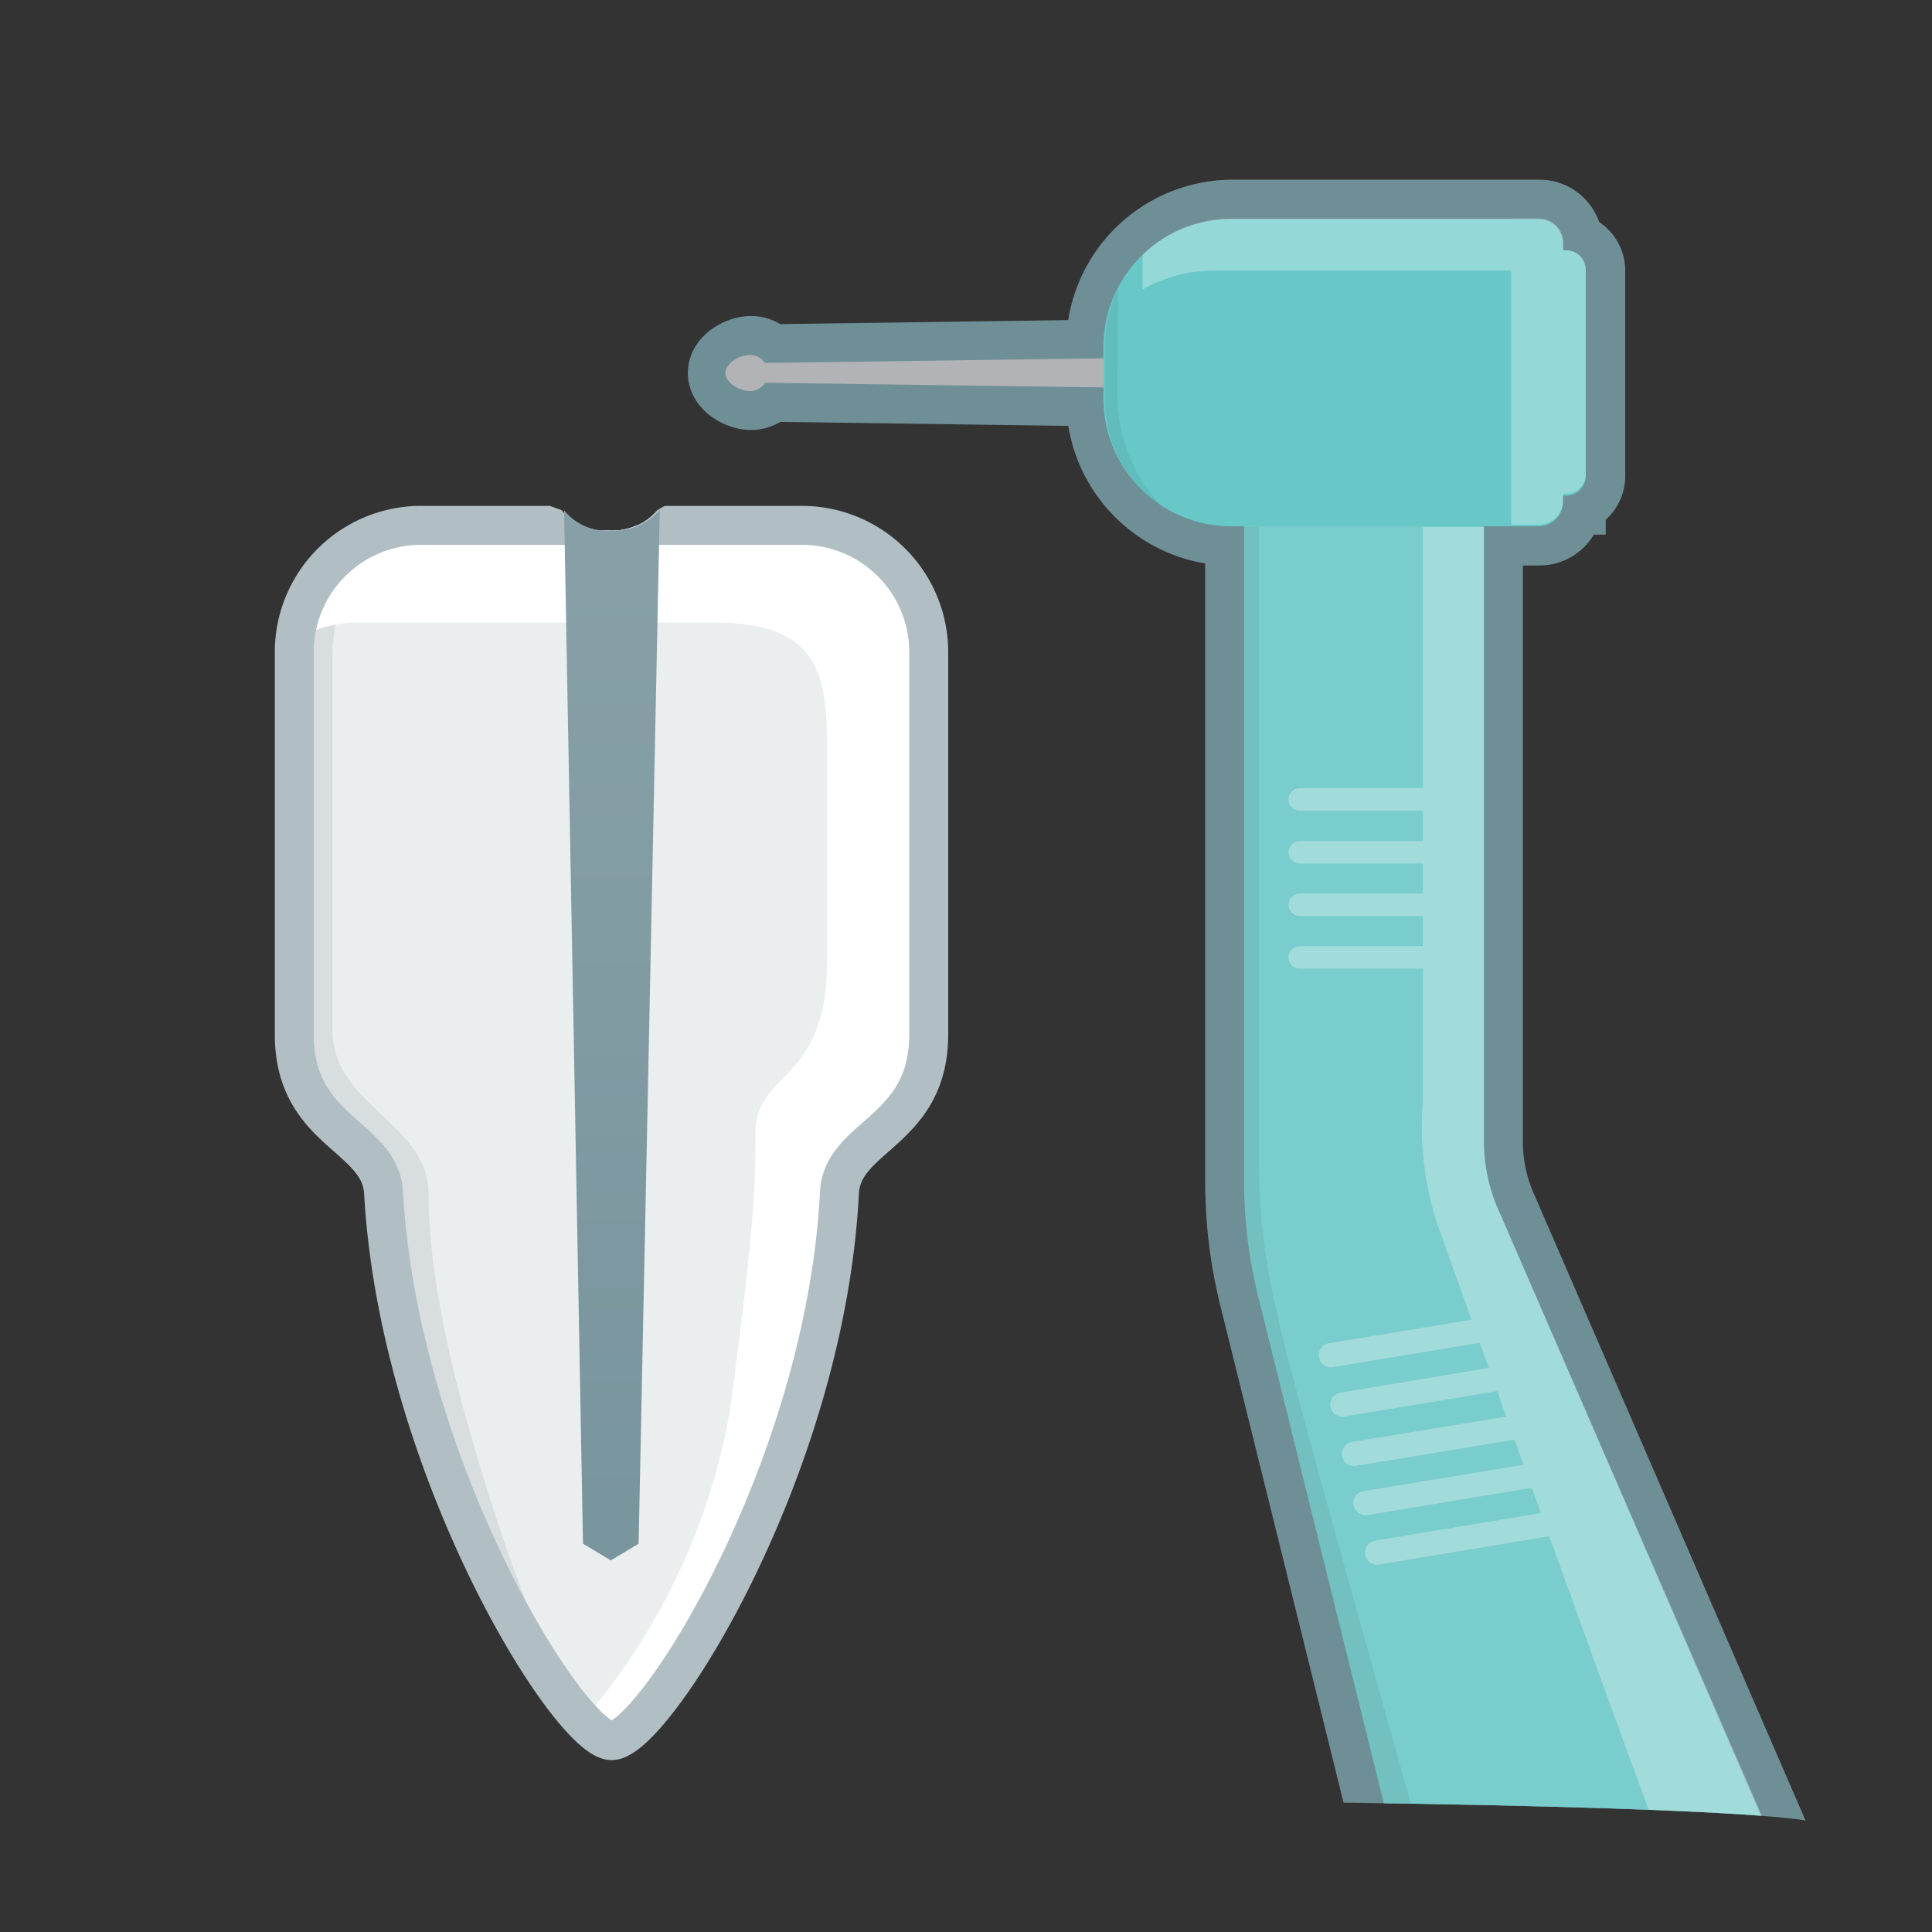 ﻿<svg xmlns="http://www.w3.org/2000/svg" xmlns:xlink="http://www.w3.org/1999/xlink" viewBox="0 0 69.46 69.46"><rect x="0" y="0" width="69.46" height="69.46" fill="#333333" stroke="none"/><defs><style>.cls-1,.cls-17,.cls-18,.cls-9{fill:none;}.cls-2{isolation:isolate;}.cls-3{stroke:#dcddde;stroke-width:1.06px;fill:url(#New_Gradient_Swatch_2);}.cls-12,.cls-17,.cls-18,.cls-3,.cls-9{stroke-miterlimit:10;}.cls-4{fill:url(#New_Gradient_Swatch_2-2);}.cls-5{clip-path:url(#clip-path);}.cls-6{fill:#eaeeef;}.cls-7{fill:#d8dee0;}.cls-8{fill:#fff;}.cls-9{stroke:#b1bfc4;stroke-width:1.4px;}.cls-10{fill:url(#New_Gradient_Swatch_1);}.cls-11{clip-path:url(#clip-path-2);}.cls-12{fill:#6f8f97;stroke:#6f8f97;stroke-width:2.8px;}.cls-13{fill:#b1b3b6;}.cls-14{fill:#67c8c7;}.cls-15{fill:#79cdcc;}.cls-16{opacity:0.3;}.cls-17,.cls-18{stroke:#fff;stroke-linecap:round;}.cls-17{stroke-width:0.81px;}.cls-18{stroke-width:0.87px;}.cls-19,.cls-20{fill:#181a1d;opacity:0.07;}.cls-19{mix-blend-mode:multiply;}</style><linearGradient id="New_Gradient_Swatch_2" x1="34.73" y1="45.42" x2="34.73" y2="62.25" gradientUnits="userSpaceOnUse"><stop offset="0" stop-color="#fff" /><stop offset="1" stop-color="#f2f2f2" /></linearGradient><linearGradient id="New_Gradient_Swatch_2-2" x1="36.03" y1="24.32" x2="36.03" y2="7.23" xlink:href="#New_Gradient_Swatch_2" /><clipPath id="clip-path" transform="translate(-1.27 -1.27)"><path class="cls-1" d="M34.69,62.56l-11.5,2.25-13-2.5L8.31,20.06l9.56-1.75,3.59,1.3a1.94,1.94,0,0,0,1.69.73,2.1,2.1,0,0,0,1.75-.73l2.4-1.36,9.81,1.38Z" /></clipPath><linearGradient id="New_Gradient_Swatch_1" x1="23.19" y1="21.88" x2="23.19" y2="56.09" gradientUnits="userSpaceOnUse"><stop offset="0" stop-color="#87a0a7" /><stop offset="1" stop-color="#79959d" /></linearGradient><clipPath id="clip-path-2" transform="translate(-1.27 -1.27)"><path class="cls-1" d="M5.23,66.9c1.21-1.21,1.21-60.4,0-61.61,1.21,1.21,60.4,1.21,61.61,0-1.21,1.21-1.21,60.4,0,61.61C65.63,65.69,6.44,65.69,5.23,66.9Z" /></clipPath></defs><title>D3310_endodontic_therapy_anterior_tooth</title><g class="cls-2"><g id="D3310_-_endodontic_therapy_anterior_tooth" data-name="D3310 - endodontic therapy anterior tooth"><g class="cls-5"><path class="cls-6" d="M31.45,44.15c.1-2.07,3.21-2.18,3.21-5.69V24.68a4.56,4.56,0,0,0-4.71-4.52H16.56a4.56,4.56,0,0,0-4.71,4.52V38.46c0,3.52,3.09,3.62,3.21,5.69.56,9.93,6.71,19.7,8.2,19.7S30.94,54.14,31.45,44.15Z" transform="translate(-1.27 -1.27)" /><path class="cls-7" d="M18.84,55c-.87-2.79-2.16-7.16-2.16-10.8,0-2.57-3.46-3.17-3.46-5.91V24.93a10.31,10.31,0,0,1,1-4.17h0a4.39,4.39,0,0,0-2.34,3.92V38.46c0,3.52,3.09,3.62,3.21,5.69.45,8,4.49,15.81,6.84,18.61l.39.1C21.42,62,20.13,59.1,18.84,55Z" transform="translate(-1.27 -1.27)" /><path class="cls-8" d="M28.43,42c0,2.23-.08,3.61-.91,9.95a23.26,23.26,0,0,1-5.14,11,1.23,1.23,0,0,1-.2.17c.45.49.83.76,1.07.76,1.48,0,7.69-9.71,8.2-19.7.1-2.07,3.21-2.18,3.21-5.69V24.68a4.56,4.56,0,0,0-4.71-4.52H16.56A4.58,4.58,0,0,0,11.9,24c0,.1,0,.2,0,.29h0a4.18,4.18,0,0,1,2.38-.64H26.88c3.46,0,4.12,1.43,4.12,4.24v8C31,40.19,28.43,39.78,28.43,42Z" transform="translate(-1.27 -1.27)" /><path class="cls-9" d="M31.45,44.15c.1-2.07,3.21-2.18,3.21-5.69V24.68a4.56,4.56,0,0,0-4.71-4.52H16.56a4.56,4.56,0,0,0-4.71,4.52V38.46c0,3.52,3.09,3.62,3.21,5.69.56,9.93,6.71,19.7,8.2,19.7S30.94,54.14,31.45,44.15Z" transform="translate(-1.27 -1.27)" /></g><path class="cls-10" d="M24.23,56.77l-1,.6-1-.6-.68-37.16a1.94,1.94,0,0,0,1.69.73,2.1,2.1,0,0,0,1.75-.73Z" transform="translate(-1.27 -1.27)" /><g class="cls-11"><path class="cls-12" d="M55.2,44.9a6.12,6.12,0,0,1-.58-2.61V20.2h2a.87.87,0,0,0,.87-.87v-.24h.11a.7.7,0,0,0,.7-.7V11a.7.7,0,0,0-.7-.7h-.11V10a.87.87,0,0,0-.87-.87H45.54A4.59,4.59,0,0,0,41,13.74v.42l-12.19.17a.64.64,0,0,0-.53-.3c-.36,0-.88.29-.88.65s.52.65.88.65a.64.64,0,0,0,.53-.3L41,15.2v.42a4.59,4.59,0,0,0,4.59,4.59H46V43.76a17,17,0,0,0,.49,4.06l4.71,19H64.7Z" transform="translate(-1.27 -1.27)" /><polygon class="cls-13" points="27.4 13.76 41.2 13.95 41.2 12.86 27.4 13.05 27.4 13.76" /><path class="cls-13" d="M28.88,14.68a.65.65,0,0,1-.65.65c-.36,0-.88-.29-.88-.65s.52-.65.88-.65A.65.65,0,0,1,28.88,14.68Z" transform="translate(-1.27 -1.27)" /><path class="cls-14" d="M47.49,9h8.82a.7.7,0,0,1,.7.7v7.42a.7.7,0,0,1-.7.7H47.49a3.66,3.66,0,0,1-3.66-3.66v-1.5A3.66,3.66,0,0,1,47.49,9Z" /><path class="cls-15" d="M46,19.44V43.76a17.05,17.05,0,0,0,.49,4.06l4.71,19H64.7L55.2,44.9a6.12,6.12,0,0,1-.58-2.61V19.38Z" transform="translate(-1.27 -1.27)" /><path class="cls-14" d="M44.26,7.88H55.32a.87.87,0,0,1,.87.87v9.3a.87.87,0,0,1-.87.87H44.26a4.59,4.59,0,0,1-4.59-4.59V12.47A4.59,4.59,0,0,1,44.26,7.88Z" /><g class="cls-16"><line class="cls-17" x1="52.22" y1="28.74" x2="46.73" y2="28.74" /><line class="cls-17" x1="52.22" y1="30.64" x2="46.73" y2="30.64" /><line class="cls-17" x1="52.22" y1="32.53" x2="46.73" y2="32.53" /><line class="cls-17" x1="52.22" y1="34.42" x2="46.73" y2="34.42" /><line class="cls-18" x1="54.65" y1="47.6" x2="47.85" y2="48.72" /><line class="cls-18" x1="55.06" y1="49.37" x2="48.26" y2="50.5" /><line class="cls-18" x1="55.48" y1="51.15" x2="48.68" y2="52.27" /><line class="cls-18" x1="55.89" y1="52.92" x2="49.09" y2="54.04" /><line class="cls-18" x1="56.3" y1="54.69" x2="49.51" y2="55.82" /><path class="cls-8" d="M55.2,44.9a6.12,6.12,0,0,1-.58-2.61V20.22H52.43V40.83a11.26,11.26,0,0,0,.47,4.31c.5,1.44,6.56,18.34,7.83,21.68h4Z" transform="translate(-1.27 -1.27)" /></g><path class="cls-19" d="M41.47,11.66A4.53,4.53,0,0,0,41,13.74v1.88A4.58,4.58,0,0,0,43,19.45a5.93,5.93,0,0,1-1.56-3.89Z" transform="translate(-1.27 -1.27)" /><path class="cls-20" d="M52.18,66.83c-.42-1.64-4.53-16-5-18.37a22.89,22.89,0,0,1-.65-5.38V20.2H46V43.76a17,17,0,0,0,.49,4.06l4.71,19Z" transform="translate(-1.27 -1.27)" /><g class="cls-16"><path class="cls-8" d="M58.28,11a.7.7,0,0,0-.7-.7h-.11V10a.87.87,0,0,0-.87-.87H45.54a4.56,4.56,0,0,0-3.19,1.3l0,1.25A5.19,5.19,0,0,1,44.92,11H58.28Z" transform="translate(-1.27 -1.27)" /><path class="cls-8" d="M57.58,10.27h-.11V10a.87.87,0,0,0-.87-.87h-1v11h1a.87.87,0,0,0,.87-.87v-.24h.11a.7.7,0,0,0,.7-.7V11A.7.7,0,0,0,57.58,10.27Z" transform="translate(-1.27 -1.27)" /></g></g></g></g></svg>